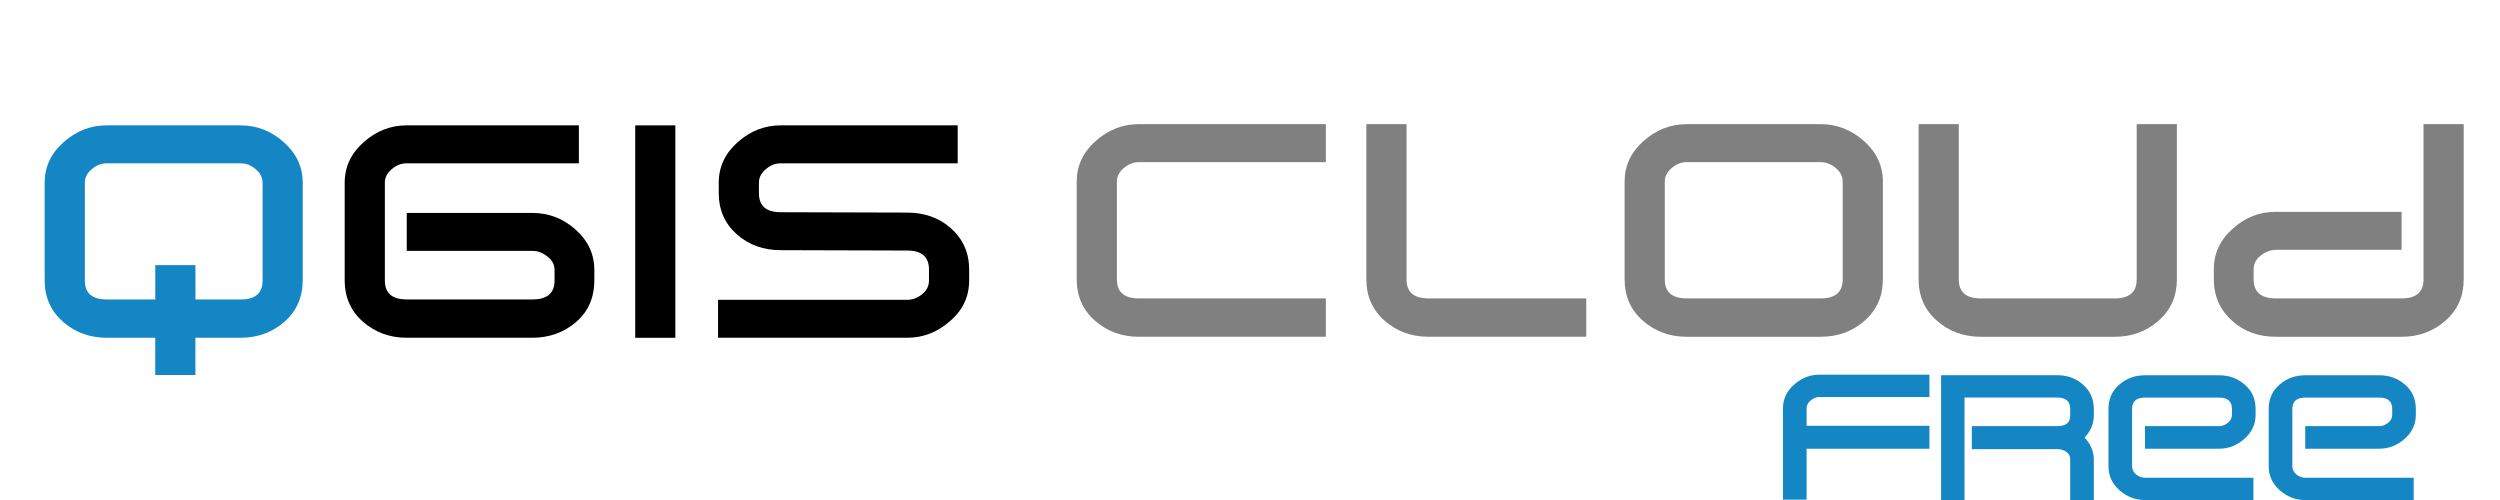 <?xml version="1.0" encoding="UTF-8" standalone="no"?>
<!-- Created with Inkscape (http://www.inkscape.org/) -->
<svg id="svg3346" xmlns:rdf="http://www.w3.org/1999/02/22-rdf-syntax-ns#" xmlns="http://www.w3.org/2000/svg" height="40" width="200" version="1.1" xmlns:cc="http://creativecommons.org/ns#" xmlns:dc="http://purl.org/dc/elements/1.1/" viewBox="0 0 200 40">
 <g id="layer1" transform="translate(2.3021e-8 -1012.4)">
  <g id="g3454" transform="matrix(.14 0 0 .14 .774 1038.2)">
   <g id="g3681" transform="translate(7.119 -281.45)">
    <path id="path3" fill="#1586c4" d="m149.9 281c-6.882 6.041-15.225 9.169-25.034 9.169h-25.854v21.28h-22.948v-21.28h-27.731c-9.802 0-18.144-3.128-25.034-9.169-6.875-6.048-10.421-13.973-10.421-23.574v-55.886c0-8.968 3.546-16.685 10.845-23.15 7.306-6.465 15.44-9.594 24.61-9.594h76.533c9.177 0 17.31 3.128 24.617 9.594 7.293 6.465 10.845 14.182 10.845 23.15v55.886c0 9.607-3.546 17.526-10.428 23.574zm-12.506-79.453c0-2.92-1.251-5.423-3.963-7.717-2.711-2.294-5.415-3.33-8.551-3.33h-76.533c-3.128 0-5.84 1.036-8.544 3.33-2.718 2.294-3.963 4.797-3.963 7.717v55.886c0 7.306 4.171 10.852 12.513 10.852h27.731v-19.604h22.948v19.604h25.854c8.349 0 12.52-3.546 12.52-10.852v-55.886z"/>
    <path id="path5" d="m316.74 281c-6.875 6.041-15.426 9.169-25.228 9.169h-71.744c-9.802 0-18.137-3.128-25.027-9.169-6.882-6.048-10.428-13.973-10.428-23.574v-55.886c0-8.968 3.546-16.685 10.852-23.15 7.3-6.465 15.433-9.594 24.603-9.594h98.369v21.69h-98.369c-3.121 0-5.84 1.036-8.544 3.33-2.704 2.294-3.956 4.797-3.956 7.717v55.886c0 7.306 4.171 10.852 12.506 10.852h71.744c8.544 0 12.722-3.546 12.722-10.852v-5.84c0-3.121-1.258-5.631-3.963-7.71-2.718-2.294-5.638-3.337-8.759-3.337h-71.744v-21.69h71.744c9.385 0 17.519 3.128 24.603 9.392 7.306 6.465 10.852 14.182 10.852 23.351v5.84c-0.007 9.607-3.344 17.526-10.233 23.574z"/>
    <path id="path7" d="m350.33 290.18v-121.37h22.941v121.37h-22.941z"/>
    <path id="path9" d="m433.54 190.49c-3.135 0-5.84 1.036-8.551 3.33-2.711 2.294-3.963 4.797-3.963 7.717v6.048c0 7.3 4.171 10.845 12.52 10.845l72.154 0.209c9.802 0 18.144 2.92 24.811 8.759 7.098 6.25 10.643 14.182 10.643 23.775v6.25c0 9.177-3.552 16.9-10.852 23.15-7.3 6.465-15.433 9.594-24.61 9.594h-108.03v-21.683h108.03c3.128 0 5.84-1.043 8.544-3.128 2.718-2.294 3.963-4.797 3.963-7.932v-6.25c0-7.3-4.171-10.845-12.513-10.845l-72.154-0.209c-9.802 0-18.144-2.92-25.034-8.968-6.875-6.048-10.428-13.973-10.428-23.567v-6.048c0-8.968 3.552-16.685 10.845-23.15 7.306-6.465 15.44-9.594 24.617-9.594h101.07v21.69h-101.07z"/>
   </g>
   <g id="g3433" fill="#808080" transform="translate(16 -143.34)">
    <path id="path3367" d="m736.1 151.49h-106.88q-14.612 0-25.05-9.185t-10.438-23.589v-55.945q0-13.569 10.855-23.171 10.855-9.602 24.632-9.602h106.88v21.71h-106.88q-4.593 0-8.559 3.34-3.966 3.34-3.966 7.724v55.945q0 10.855 12.525 10.855h106.88v21.919z"/>
    <path id="path3369" d="m884.91 151.49h-90.18q-14.612 0-25.05-9.185t-10.438-23.589v-88.719h22.962v88.719q0 10.855 12.525 10.855h90.18v21.919z"/>
    <path id="path3371" d="m1054.4 118.72q0 14.404-10.438 23.589t-25.05 9.185h-76.611q-14.612 0-25.05-9.185t-10.438-23.589v-55.945q0-13.569 10.855-23.171 10.855-9.602 24.632-9.602h76.611q13.778 0 24.632 9.602 10.855 9.602 10.855 23.171v55.945zm-22.962 0v-55.945q0-4.384-3.966-7.724-3.966-3.34-8.559-3.34h-76.611q-4.593 0-8.559 3.34-3.966 3.34-3.966 7.724v55.945q0 10.855 12.525 10.855h76.611q12.525 0 12.525-10.855z"/>
    <path id="path3373" d="m1222.4 118.72q0 14.404-10.438 23.589t-25.05 9.185h-76.611q-14.612 0-25.05-9.185t-10.438-23.589v-88.719h22.962v88.719q0 10.855 12.525 10.855h76.611q12.525 0 12.525-10.855v-88.719h22.962v88.719z"/>
    <path id="path3375" d="m1386.3 118.72q0 14.404-10.438 23.589t-25.05 9.185h-71.81q-14.821 0-24.841-8.976-10.646-9.394-10.646-23.797v-5.845q0-13.777 11.064-23.38 10.438-9.394 24.424-9.394h71.81v21.71h-71.81q-4.593 0-8.768 3.34-3.966 3.131-3.966 7.724v5.845q0 10.855 12.734 10.855h71.81q12.525 0 12.525-10.855v-88.719h22.962v88.719z"/>
   </g>
  </g>
  <g id="text4188" fill="#1586c4" transform="translate(-4.734 0)">
   <path id="path4149" d="m159.09 1048.3h-9.828v4.072h-1.89v-7.302q0-1.117 0.893-1.907t2.027-0.79h8.797v1.787h-8.797q-0.378 0-0.704 0.275t-0.326 0.636v1.392h9.828v1.838z"/>
   <path id="path4151" d="m172.24 1052.4h-1.89v-3.247q0-0.395-0.309-0.601-0.309-0.223-0.722-0.223h-6.838v-1.838h6.838q1.031 0 1.031-0.842v-0.533q0-0.911-1.031-0.911h-7.423v8.196h-1.873v-9.983h9.296q1.22 0 2.062 0.756 0.859 0.756 0.859 1.942v0.533q0 0.979-0.739 1.753 0.739 0.79 0.739 1.753v3.247z"/>
   <path id="path4153" d="m185.18 1045.6q0 1.117-0.893 1.907t-2.027 0.79h-5.928v-1.804h5.928q0.361 0 0.687-0.258 0.344-0.275 0.344-0.636v-0.481q0-0.911-1.031-0.911h-5.928q-1.031 0-1.031 0.911v4.588q0 0.378 0.326 0.653 0.326 0.258 0.704 0.258h8.677v1.787h-8.677q-1.134 0-2.027-0.773-0.893-0.79-0.893-1.924v-4.588q0-1.203 0.859-1.942 0.859-0.756 2.062-0.756h5.928q1.203 0 2.062 0.756 0.859 0.739 0.859 1.942v0.481z"/>
   <path id="path4155" d="m198 1045.6q0 1.117-0.893 1.907t-2.027 0.79h-5.928v-1.804h5.928q0.361 0 0.687-0.258 0.344-0.275 0.344-0.636v-0.481q0-0.911-1.031-0.911h-5.928q-1.031 0-1.031 0.911v4.588q0 0.378 0.326 0.653 0.326 0.258 0.704 0.258h8.677v1.787h-8.677q-1.134 0-2.027-0.773-0.893-0.79-0.893-1.924v-4.588q0-1.203 0.859-1.942 0.859-0.756 2.062-0.756h5.928q1.203 0 2.062 0.756 0.859 0.739 0.859 1.942v0.481z"/>
  </g>
 </g>
</svg>

